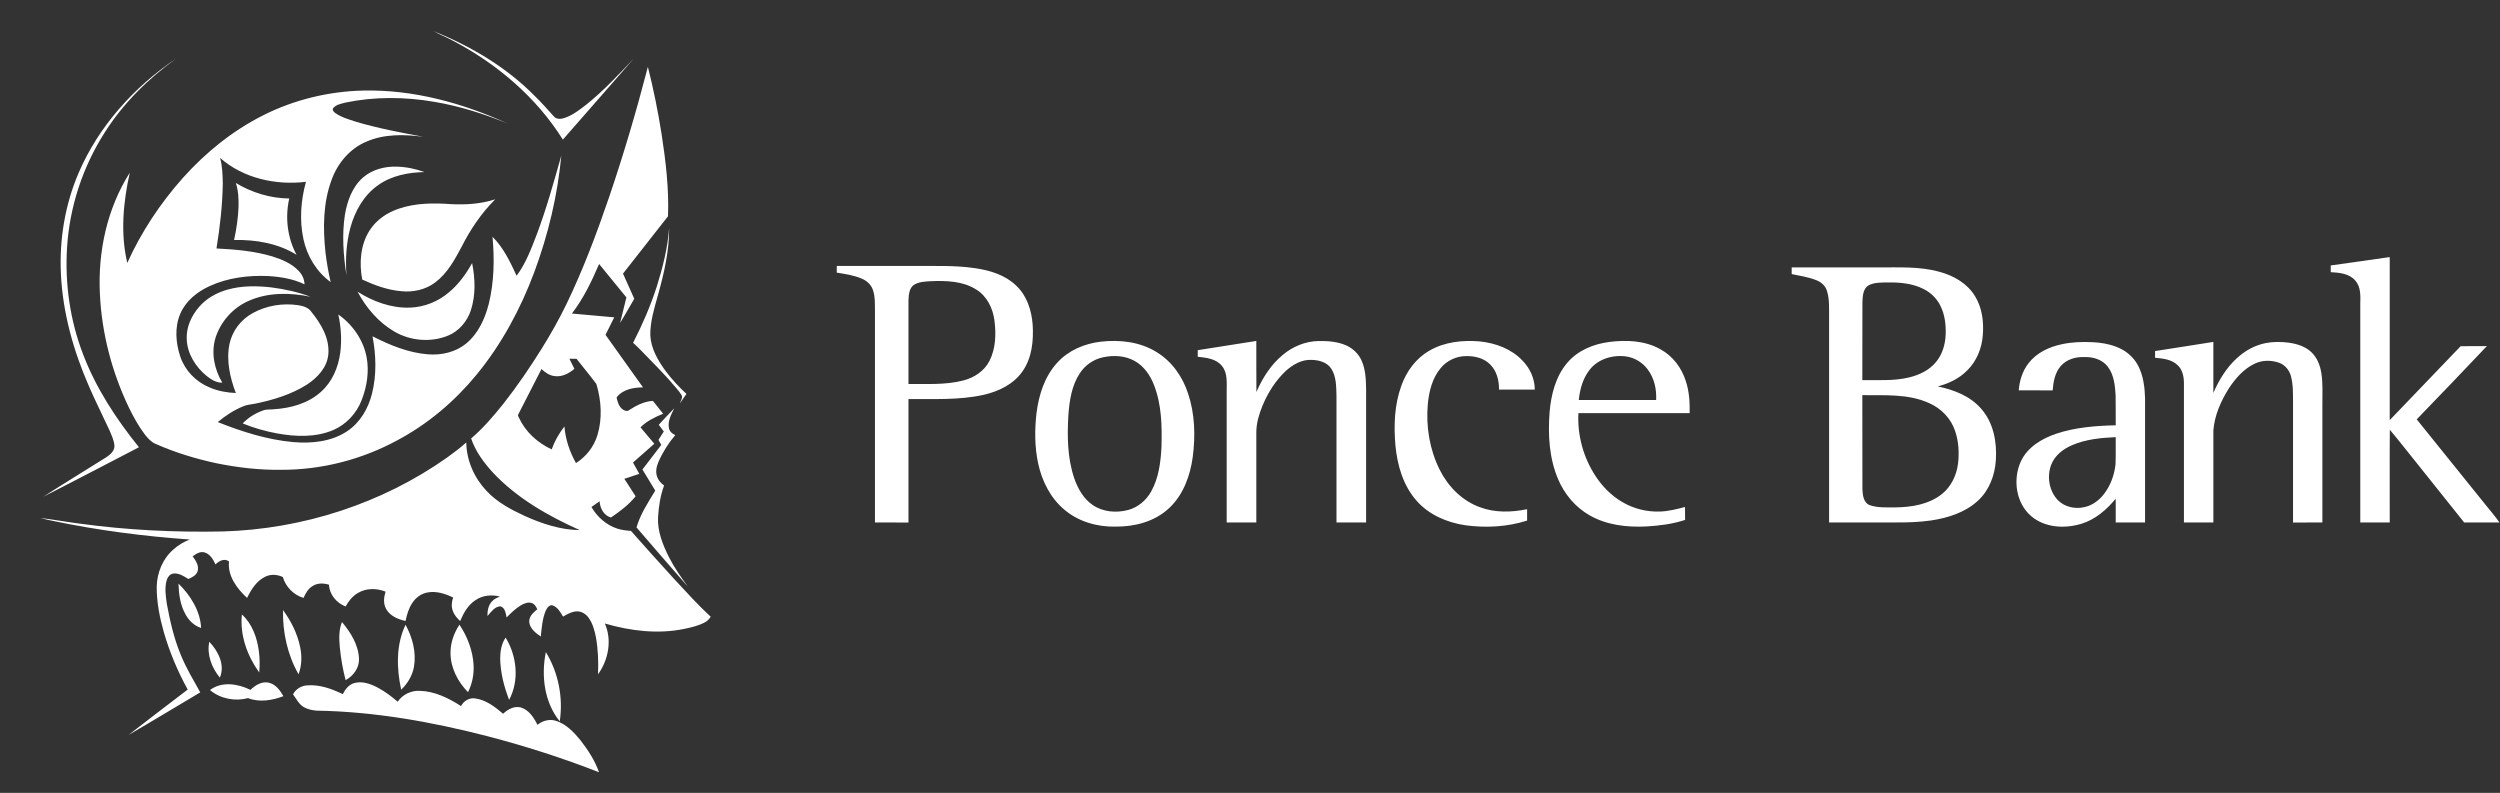 <svg version="1.2" xmlns="http://www.w3.org/2000/svg" viewBox="0 0 2573 816" width="2573" height="816">
	<rect x="0" y="0" width="2573" height="816" fill="#333333" stroke="none"/>
	<title>Ponce_Bank_Logo-svg</title>
	<style>
		.s0 { fill: #ffffff } 
	</style>
	<g id="#003063ff">
		<path id="Layer" fill-rule="evenodd" class="s0" d="m2398.8 273.2c20.2-2.8 40.4-5.7 60.7-8.6 0 55.9 0 111.8 0 167.8 24.4-25.3 48.7-50.7 73-76.1 9-0.1 18 0 27-0.1q-35.9 37.9-72.2 75.4c23.5 29.1 47 58.3 70.5 87.5 4.9 6.2 10.2 12.1 14.6 18.6-12.1 0.1-24.2 0-36.3 0-14.9-18.7-29.9-37.4-44.8-56.1-10.6-13-20.8-26.4-31.7-39.3-0.3 31.8 0 63.6-0.1 95.4q-15.1 0-30.3 0 0-112.3 0-224.7c0.2-8.2 0.7-17.5-5-24.1-6.2-7.4-16.5-8.3-25.4-8.8q-0.1-3.4 0-6.9zm-1537.6 0.5q39.9 0 79.8 0c21 0.2 42.2-0.8 63 2.4 15.1 2.2 30.7 7 41.9 17.9 11 10.3 15.8 25.4 16.9 40 1.1 16.6-0.7 34.4-10.5 48.3-9.2 13.2-24.4 20.5-39.7 24-25.4 5.7-51.7 4.2-77.6 4.4q0 63.6 0 127.1-17.3 0-34.5-0.1 0-108.3 0-216.7c-0.1-7.8 0.4-15.8-2.3-23.2-1.9-5-6.1-8.8-11-10.9-8.2-3.6-17.2-4.9-26-6.3q0-3.4 0-6.9zm79.1 19.7c-4.7 3.6-5 10.1-5.3 15.5 0 28.8 0 57.6 0 86.3 18.9-0.2 38.3 1.2 56.8-3.7 11-2.9 21.3-9.7 26.6-20.1 6.4-12.7 6.9-27.6 5.1-41.5-1.6-12.5-7.6-25-18.6-31.8-13.8-8.9-30.9-9.3-46.8-8.7-6 0.4-12.6 0.5-17.8 4zm903.7-18.2q44 0 88 0c21.4 0.2 43.4-1.3 64.3 4.6 14.5 3.9 28.6 12 36.5 25.2 7.3 11.9 9 26.4 7.9 40.1-1 13.3-6.3 26.4-15.7 35.8-8.3 8.6-19.3 13.9-30.7 16.8 16.6 3.5 33.6 9.9 44.9 23.2 12.6 14.3 16.2 34.4 14.9 53-1 15.4-6.9 31-18.6 41.6-13.2 12.1-30.9 17.6-48.3 20.2-12 1.7-24.1 2.1-36.2 2q-34.3 0.1-68.5 0 0-105.3 0-210.7c-0.1-9.2 0.6-18.7-2.2-27.6-1.5-5.2-5.9-9.1-10.9-11-8.1-3.2-16.9-4.6-25.4-6.3q0-3.4 0-6.9zm78.9 18.6c-5.7 3.7-5.8 11.2-6.1 17.2-0.1 26.8 0 53.5-0.1 80.2 16.1-0.2 32.5 1.1 48.3-2.8 10.4-2.5 20.7-7.4 27.6-15.9 6.6-7.9 9.5-18.2 9.9-28.4 0.3-9.7-0.8-19.7-5-28.5-3.6-7.9-10.1-14.4-17.8-18.2-11.3-5.7-24.2-6.9-36.7-6.7-6.8 0.1-14-0.2-20.1 3.1zm-6.2 112.9c0.1 32.2 0 64.3 0.1 96.4 0.2 6.1 0.9 14.2 7.5 16.8 8.6 3 17.8 2.2 26.7 2.3 16.6-0.2 34.2-3.1 47.6-13.7 9.5-7.6 15.1-19.3 16.6-31.3 1.3-11.1 0.7-22.7-2.9-33.3-4.2-13.1-14.5-23.7-27-29.1-21.5-9.7-45.6-7.8-68.6-8.1zm-784.1-55c19.7-2.3 40.7 0 57.8 10.7 15.7 9.5 26.8 25.4 32.4 42.7 7 20.9 7.6 43.4 4.8 65.1-2.6 19.4-9.8 39.3-24.5 52.9-14.7 13.8-35.4 19.1-55.1 18.9-18.7 0.4-38.1-5.1-52.5-17.4-14.4-12-23.1-29.5-27-47.5-3.7-17.1-3.7-34.9-1.7-52.2 2.4-18.7 8.4-37.6 21.4-51.7 11.3-12.5 27.8-19.5 44.4-21.5zm2.8 16c-9.9 2-18.8 8.2-24.2 16.7-8.2 12.5-10.5 27.8-11.6 42.5-1.3 21.9-1.1 44.4 6 65.3 3.7 10.6 9.4 20.9 18.8 27.4 10.5 7.4 24.4 8.5 36.6 5.3 10.2-2.7 18.8-10 23.8-19.1 7.8-14 9.8-30.2 10.6-45.9 0.6-21.4 0.2-43.4-7.7-63.6-3.9-10.1-10.4-19.6-20.1-24.9-9.7-5.4-21.5-6-32.2-3.7zm97.3-7.3q30.2-4.8 60.3-9.5c0.1 17.5-0.1 35.1 0.1 52.6 6.2-14.4 14.9-28.2 27.2-38.3 10.2-8.6 23.3-14 36.7-14.2 9.9-0.2 20.1 0.6 29.2 4.8 6.5 3.1 12 8.4 15 15 4.2 9.1 4.6 19.4 4.8 29.2q0 68.9 0 137.7-15.3 0.1-30.5 0 0-65.3 0-130.7c-0.3-9.2-0.1-19.2-5.2-27.3-4.3-6.9-12.9-9.2-20.6-9.3-9.9-0.5-19 4.8-26.2 11.2-10.8 10.1-18.8 22.9-24.4 36.6-3.4 8.5-6.1 17.5-6.1 26.8q0 46.4 0 92.7-15.3 0-30.5 0 0-67.3 0-134.7c-0.1-8.7 1.2-18.6-4.6-26-5.8-7.7-16.2-8.9-25.2-9.8q0-3.4 0-6.8zm238.3 0.6c15.6-9.2 34.4-11.1 52.1-9.6 16.2 1.7 32.5 7.7 43.8 19.7 7.8 7.9 12.7 18.7 12.7 29.9-12.3 0-24.5 0-36.8 0 0.1-9.3-2.3-19.1-9-25.8-6.4-6.6-16-8.9-24.9-8.7-9.9 0-19.8 4.6-26.1 12.3-8.7 10.3-12 23.9-13.3 37.1-2 23 1.8 46.7 12.2 67.5 8.6 17.2 23 32 41.4 38.6 15.5 5.9 32.6 5.3 48.6 2.1q0.1 5.9 0 11.7c-20.4 6.5-42.4 7.7-63.6 4.8-18.9-2.8-37.6-10.8-50.3-25.4-13.7-15.6-19.7-36.3-21.6-56.6-1.8-20.6-1.1-41.8 6-61.4 5.2-14.8 15-28.3 28.8-36.2zm184.9-9c17.8-2.3 36.9-1.6 52.9 7.4 12.7 6.9 21.9 19 26.2 32.7 3.6 10.6 4.2 22 4 33.1q-57.3 0-114.5 0c-1.2 22.7 5.1 45.7 17.6 64.7 7.1 10.9 16.6 20.5 27.9 27 11.5 6.7 24.8 10 38 9.6 9-0.2 17.7-2.5 26.2-4.7q0 6.6 0.1 13.3c-12.7 4.2-26.1 5.9-39.4 6.7-20.2 1.1-41.3-1.3-59-11.5-14.6-8.3-25.8-21.8-32.3-37.1-9.2-21.6-10.5-45.5-8.8-68.6 1.5-18.3 6.2-37.2 18.4-51.4 10.6-12.5 26.7-19.1 42.7-21.2zm-20.1 28.9c-6.8 8.8-9.8 19.9-10.9 30.8 26.5 0.1 53.1 0 79.6 0 0.6-11-1.9-22.6-8.7-31.5-4.9-6.7-12.5-11.5-20.7-13.1-14.2-2.5-30.4 2-39.3 13.8zm486.2-26.6c10.4-2.3 21.2-2.6 31.9-2.1 10.9 0.6 22.1 2.7 31.6 8.3 6.6 4 12.1 9.8 15.5 16.7 5 10.1 6.4 21.6 6.7 32.7q0 63.9 0 127.8-15.1 0.1-30.2 0c0-8.1 0-16.3 0-24.4-9.4 11.3-21.1 21.5-35.4 25.8-17.1 5.2-37.4 4.1-51.5-7.8-15.9-13.5-19.2-38-10.7-56.5 6.8-14.6 21.5-23.4 36.3-28.4 19.7-6.6 40.6-8.2 61.3-8.7-0.1-10.2 0.1-20.5-0.1-30.7-0.6-10.1-1.6-21.1-8-29.5-5.6-7.5-15.4-10.4-24.5-10-8.8-0.3-18.2 2.4-24.1 9.4-5.9 6.8-7.5 16.1-8.2 24.9-11.6-0.1-23.3 0-34.9-0.1 0.8-9.9 3.8-19.8 10-27.8 8.3-10.8 21.2-16.9 34.3-19.6zm10.3 104c-9 3.9-17.4 10.4-21.1 19.8-4.8 12.2-2.3 27.3 6.9 36.8 6.9 6.9 17.5 9.2 26.9 7.1 8.3-1.7 15.4-7 20.4-13.5 6.8-8.8 10.7-19.6 11.9-30.6 0.4-9.3 0.1-18.6 0.2-28-15.3 0.7-31 2.2-45.2 8.4zm85.7-97c20-3 40-6.3 60-9.4 0 17.5-0.1 35 0 52.5 5.7-13.2 13.3-25.7 23.9-35.5 8.4-7.8 18.7-13.6 30-15.8 7.6-1.5 15.5-1.4 23.1-0.5 8.5 1.1 17.2 3.7 23.6 9.6 6.1 5.6 9.2 13.6 10.5 21.5 1.8 11 1 22.2 1.1 33.3q0 60.4 0 120.7-15.1 0-30.2 0.1 0-61.4 0-122.8c-0.1-9.4 0.3-18.9-2.2-28-1.7-6.2-6.2-11.6-12.3-13.7-8.1-2.8-17.3-2.8-25 1-11.4 5.4-19.9 15.3-26.7 25.6-8.1 13-14.6 27.6-15.8 43-0.1 31.6 0 63.2 0 94.8q-15.1 0-30.3 0 0-71.3 0-142.7c0.1-6.9-1.3-14.4-6.5-19.2-6.2-6-15.1-6.8-23.2-7.6q0-3.4 0-6.9z"/>
		<path id="Layer" fill-rule="evenodd" class="s0" d="m462 300.9c10-8.2 17.6-18.9 23.9-30.1 3.2 16 3.8 32.9-1.3 48.6-3.8 11.4-12.2 21.4-23.4 26-17.8 7.3-38.9 5.5-55.4-4.2-16.3-9.5-29-24.4-37.8-41 16 10.2 34.8 17.1 54 16.4 14.6-0.5 28.9-6.2 40-15.7zm-113.8 22.8c14.7 10.3 25.7 26.1 29.1 43.8 2.8 14.8 0.4 30.1-5 44.1-5.2 13.7-15.9 25.3-29.5 31.1-18.3 7.7-38.9 6.8-58 3.3-11.9-2.2-23.7-5.6-35-10.2 5.7-6.1 13-10.5 20.8-13.3 3.6-1.5 7.5-0.8 11.3-1.3 17.3-1.1 35.3-6 48.4-17.9 11.6-10.2 17.9-25.2 19.9-40.3 1.7-13.1 0.8-26.4-2-39.3zm98-291.6c38.4 15.4 74.9 37 104.1 66.6 7 6.8 13.4 14.1 19.9 21.3 2.8 3.1 7.5 2.6 11.1 1.3 8.1-2.8 15-8.1 21.7-13.3 17.9-14.2 33.4-31 49.1-47.5q-36.4 41.6-72.8 83.2c-27.6-44.1-68.6-78.7-114.5-102.5-6.1-3.3-12.6-5.7-18.6-9.1zm220.6 36.7c5.8 22.8 10.4 45.9 14.1 69.1 4.3 28 7.7 56.4 6.6 84.7-15.5 19.7-30.9 39.4-46.3 59 3.8 8.7 7.8 17.2 11.6 25.9-4.9 8.2-9.5 16.7-14.6 24.9 2.1-8.8 4.4-17.5 6.5-26.3q-14-17.2-28.1-34.4c-7.6 17.8-16.1 35.5-28 51 14.5 1.3 29.1 2.5 43.6 3.9-3 6-6 12-9 18 12.9 18 25.7 36.1 38.6 54.1-9.8 0-21 2-27.2 10.4 1 4.7 2.5 9.9 6.8 12.6 1.7 1 4.1 2 5.9 0.5 7.4-4.8 15.6-9.1 24.7-9.6 3.4 4.4 7 8.8 10.5 13.2-8.4 3.5-16.8 7.5-23.3 14 4.7 5.7 9.5 11.2 14.2 16.9-7.2 6.5-14.6 12.9-21.9 19.3q3.3 5.8 6.5 11.7c-5.1 1.6-10.2 3.3-15.4 5.1 3.8 6 7.7 12 11.6 18-7.1 8.7-16.1 15.6-25.4 21.8-7.4-2-11.2-9.5-11.7-16.7q-4.2 3-8.4 5.9c5.9 10.2 15.2 18.5 26.5 22.2 4.6 1.5 9.4 2.1 14.2 2.4q21.8 24.7 44.1 49.1c12.4 13.3 24.6 26.9 38 39.3-1.5 2.3-3.5 4.4-6 5.7-6.5 3.5-13.8 5.2-21 6.7-27.2 5.7-55.6 2.2-82-5.5 7.6 17.1 3.7 37.5-7 52.3 0.5-12.6 0.1-25.3-2.1-37.8-1.4-7-3.2-14.2-7.4-20.1-2.7-4-7.2-6.9-12.1-6.9-5.3 0.2-10 2.8-14.4 5.4-2.7-4.4-5.4-9.6-10.6-11.5-3.6-1.1-6 2.8-7.3 5.6-3.4 8.3-4.1 17.5-5 26.4-5.3-3.6-11.3-8.2-11.9-15-0.3-5.7 4.2-9.8 8.3-13-1.2-2.7-2.8-5.6-5.8-6.5-3.8-1.2-7.8 0.5-11.1 2.4-5.5 3.3-10.2 7.9-14.7 12.5-0.9-4.2-1.5-10.1-6.4-11.5-6.1 0.3-9.6 6.1-13.3 10-0.1-5.4 0.9-11.4 4.9-15.3 2.1-2.4 5.1-3.6 8-4.7-8.4-2.2-17.8-1.4-25.1 3.6-7.8 5-12.4 13.3-15.9 21.6-3.1-2.9-6.1-6.2-7.5-10.4-1.8-4.4-1.3-9.4 0.3-13.8-8.2-4-17.5-7-26.6-5.2-6.4 1.2-11.9 5.3-15.4 10.7-3.8 5.5-5.6 12.1-7 18.6-7.8-1.7-16.2-5.2-20.1-12.6-3-5.4-2.2-11.9-0.5-17.6-9-3.6-19.9-3.8-28.4 1.4-5.6 3.2-9.6 8.4-12.7 13.9-9.4-3.6-16.6-12.3-17.1-22.4-5.5-1.7-11.7-1.9-16.6 1.2-4.7 2.7-7.5 7.5-9.6 12.4-10.1-3-18.3-11.3-21.3-21.5-5.6-2.7-12.5-3.2-18.2-0.3-8.9 4.3-14.4 13.2-18.6 21.8-10.4-9.6-20.2-22.6-18.6-37.5-4.5-3.7-10.4-0.6-13.9 3-2.4-5.1-5.5-10.6-11.2-12.3-4.6-1.4-8.8 1.4-12.3 4 3.2 4.3 6.7 9.6 5.1 15.3-1.4 4.3-5.8 6.4-9.6 8-4.6-2.9-9.7-6.3-15.5-5.6-3.9 0.6-6.1 4.3-7 7.8-1.9 7.6-0.7 15.6 0.4 23.3 3.3 17.9 7.4 35.9 14.4 52.7 5.5 13.5 13 25.9 20 38.5-24.6 14.6-49.1 29.5-73.8 43.8 20.1-15.7 40.6-31.1 60.9-46.7-10.3-18.7-18.7-38.6-24.6-59.1-4.3-15.2-7.4-30.9-7.3-46.8 0.3-14.4 6.2-28.8 17.2-38.3 4.9-4.4 10.7-7.9 16.8-10.2-47.5-3.4-94.9-9.5-141.5-19.3-4.1-0.9-8.2-1.7-12.3-2.9 13.5 1.6 26.9 4.1 40.4 5.8 48.7 6.7 98 9.1 147.1 8.1 82.4-2.3 164.3-28.7 231.6-76.4 6.7-4.8 13.2-9.8 19.3-15.2 0.2 18.5 8.2 36.5 20.9 49.9 10.8 11.6 25.1 19.2 39.4 25.8 17.8 8 36.8 14.3 56.5 14.5-32.6-14.6-64.6-32.8-89.3-59.1-9.4-10.3-18-21.8-22.5-35.2 12.5-10.7 23.2-23.3 33.4-36 14.2-18.1 27.1-37.1 39.3-56.6 9.2-14.8 17.8-30 25.4-45.7 17.2-35.6 31.1-72.7 43.9-110.1 15-44.2 28.2-88.9 39.9-134.1zm-80.8 300.4q2.6 5.2 5.2 10.4c-5.6 4.7-12.7 8.5-20.2 7.5-5.3-0.5-9.9-3.7-13.7-7.3-7.9 15.6-15.9 31.1-23.9 46.7-0.8 1.1 0.3 2.4 0.7 3.4 6.7 14.6 19.2 25.9 33.7 32.6 3-8.5 7.6-16.5 13.1-23.6 1.1 13.2 5.4 26.1 11.9 37.7 10.5-6.6 18.5-16.9 22.1-28.8 5.2-17 4-35.6-1.1-52.6-6.5-8.8-13.7-17.2-20.4-25.9q-3.7-0.1-7.4-0.1zm-505.1-191.2c20.7-48.2 57.2-88.7 100.5-117.8-28.7 20.6-54.4 45.9-73.4 75.8-22.8 35.5-36.4 76.8-39 119-2.3 37.1 3.1 74.8 16.5 109.6 13.3 35 34.1 66.6 57.5 95.7-32.8 17-65.5 34.2-98.4 50.9 21.4-13.8 43.3-27 64.8-40.6 4-2.7 8.4-6.3 8.4-11.6-0.3-5.6-2.9-10.8-5-15.9-6.9-15-14.4-29.8-21-45-16.1-36.7-27.2-75.9-29.1-116.1-1.7-35.4 4.2-71.4 18.2-104zm189.9-59.3c31.9-16.1 67.5-24.7 103.2-25.5 51.3-1.1 102 12.7 148.3 33.9-24.3-10-49.4-17.9-75.3-22.3-30.3-5.2-61.5-5.5-91.6 0.8-4.3 1.2-9.4 2-12.4 5.6-1.5 1.8 0.5 3.9 1.9 5 6.2 4.5 13.7 6.5 20.8 8.9 23 6.9 46.6 11.3 70.1 15.7-19.6-2.6-40.5-3.1-59 5.1-16.6 7-29.1 21.8-35.3 38.6-9.1 24-9.2 50.3-6.5 75.5 1.2 10.2 3 20.3 5.3 30.3-14.5-10.5-24.3-26.8-28-44.2-4.2-19.5-2.7-39.9 2.6-59-31 3.8-64.6-3.6-88.4-24.6 2.4 8.6 2.6 17.6 2.8 26.5-0.4 22.4-2.9 44.7-6.5 66.7 19.3 1 38.9 2.6 57.5 8.2 9.8 3.1 19.8 7.2 27 14.8 3.7 3.7 6 8.7 6.1 13.9-11.6-5.6-24.5-7.7-37.3-8.5-20.5-0.9-41.7 1.7-60.5 10.4-12.7 5.8-24.4 15.2-30 28.3-6.1 14-4.7 30.2 0 44.4 4.9 14.2 16.1 25.8 30 31.5 8.5 3.7 17.8 5.4 27.1 5.8-6-15.9-10-33.5-6.5-50.5 2.8-13.5 11.9-25.3 24-31.8 14.1-7.8 30.9-10.5 46.8-8.1 4.9 0.8 10.3 2.3 13.3 6.6 10 12.4 19.2 27.5 17.6 44.2-1.3 13.3-11.2 23.9-22 30.9-16.1 10.2-34.6 15.8-53.1 19.6-4.2 0.9-8.6 1-12.6 2.8-9.5 3.9-18.2 9.6-26.1 16.2 25 9.9 50.9 18.2 77.8 20.6 18.8 1.6 39-0.4 55.1-11 13.5-8.8 22.1-23.6 25.9-39 4.8-19.3 4.2-39.5 0.5-58.9 18 9.2 37.2 17.1 57.5 18.6 13.7 1 28-2.3 38.7-11 12.5-10.2 19.5-25.5 23.4-40.8 5.6-22.6 6-46.1 3.9-69.2 11.3 11.2 18.2 25.8 24.8 40.1 9.5-12.7 15-27.7 20.7-42.4 10-26.6 17.6-54 25.3-81.3-3.8 41-13.5 81.4-27.8 120-14.2 37.9-33.6 74.1-59.4 105.5-22.5 27.4-50.1 50.8-81.5 67.5-36.6 19.9-78.2 30.6-119.9 30.4-22.4 0.3-44.7-2.3-66.6-6.8-21.3-4.6-42.4-11-62.4-19.9-4.5-1.8-7.7-5.6-10.7-9.2-6.8-8.9-12.2-18.8-17.1-28.9-17.3-36.4-27.7-76.3-29.5-116.6-2.1-43.2 7.4-87.6 30.8-124.4-6.8 30.3-9.8 62.4-2.6 92.9 14.4-31.9 34-61.4 57.2-87.5 23.4-26.1 51.1-48.6 82.6-64.4zm102.8 64c9.4-8.2 22.2-11.5 34.4-11.2 9.8 0.2 19.6 2.2 28.8 5.6-16.5 0.3-33.7 3.6-47.4 13.3-14.9 10.3-24.2 26.9-28.8 44-4.3 16-5.2 32.7-4 49.1-3.2-20.6-4.8-41.8-1.6-62.6 2.4-14.1 7.6-28.6 18.6-38.2zm-130.9 5.6c16.5 10 35.7 15.8 55 16-4.4 19.3-2 40.3 7.5 57.9-19.1-11.8-42.1-15.7-64.3-15.2 2.5-11.1 4.1-22.5 4.6-33.9 0.2-8.3-0.1-16.8-2.8-24.8zm221.4 21.8c15.3 0.8 31-0.2 45.6-5-14.2 14.2-25.6 31-34.6 48.9-7.1 13.3-14.6 27.1-26.8 36.4-9.9 7.7-23 10.6-35.4 9.3-14-1.2-27.4-6.1-40.1-12-3.2-16.9-1.9-35.6 7.5-50.4 6.9-11 18.2-18.6 30.4-22.6 17.1-5.8 35.5-5.9 53.4-4.6zm211.8 85c6.2-19.7 11.3-39.9 12.8-60.6 0.1 23.4-5.1 46.4-11.4 68.8-3.8 13.7-8.2 27.5-8 41.8 0.7 13.7 7.9 26 15.8 36.8 6.4 8.5 13.6 16.3 21.4 23.5-2.3 3.2-4.5 6.5-6.8 9.8 0.8-2.5 2.7-5 2.2-7.7-1.5-2.9-3.6-5.3-5.6-7.8-11.2-13.4-23.6-25.7-35.8-38.3-2.9-2.9-5.8-5.9-8.9-8.6 9.5-18.6 17.9-37.8 24.3-57.7zm-441.8 3c14.7-4.2 30.3-4 45.3-2.3 13.7 1.8 27.2 4.7 40.1 9.6-21-4.4-43.8-4.6-63.7 4.3-16.1 7.1-28.7 21.3-34 38-4.7 15.5-1.2 32.4 7 46.1-6.1 0.3-11.3-3.2-15.9-6.7-11.5-9.3-20.2-23-20.7-38.1-0.6-12.2 4.8-24 12.7-33.1 7.5-8.8 18.1-14.7 29.2-17.8zm443.9 139.1c5.2-5.7 10.5-11.4 15.9-16.9-3.1 6.4-6.9 13.2-5.4 20.5 0.7 3.4 3.5 5.7 6.5 7-7.1 8.3-13 17.7-17.4 27.8-2.1 4.9-3.2 10.7-1 15.8 1.3 3.5 4 6.1 6.9 8.3-3.9 10.3-5.5 21.4-6.2 32.3-0.9 14.6 4.8 28.6 11.2 41.4 5.5 10.8 12.4 20.7 19.5 30.4-17.8-20.2-35.3-40.6-52.9-61 4-13.7 12-25.8 19.3-37.9-4.3-7.2-8.8-14.4-13.2-21.7 6.5-8.4 13-16.8 19.4-25.3q-1.5-2.6-2.9-5.2c1.8-2.9 3.7-5.7 5.5-8.6q-2.6-3.5-5.2-6.9zm-494.3 163.4c12.3 12.1 22.4 28 23.3 45.7-7.1-2.2-12.7-7.7-16.1-14.1-5.4-9.6-6.9-20.8-7.2-31.6zm107.6 27.3c8.3 11.3 14.8 24.2 17.6 38 2 9.3 1.7 19.1-1.6 28.1-11.4-19.9-16.5-43.3-16-66.1zm-42.3 4.5c10.5 9.6 15.6 23.7 17.4 37.6 1 7.3 1.1 14.8 0.4 22.1-12.3-17.1-20.1-38.5-17.8-59.7zm103 7.8c8.9 10.7 17 23.5 17.5 37.9 0.3 9.3-5.8 17.6-13.8 21.9-2.8-10.9-4.8-22.1-5.9-33.3-0.8-8.8-1.3-18.1 2.2-26.5zm60.9 69.6c-4.8-22-5.4-46.2 4.5-66.8 7.1 13 11.2 28.3 8.7 43.1-1.6 9.1-6.5 17.4-13.2 23.7zm50.8-37.9c-0.1-10.3 3.5-20.4 9.2-29 8.1 12.2 13.6 26.4 14.5 41.1 0.6 9.8-1.3 19.6-5.7 28.4-10.5-10.7-18.1-25.2-18-40.5zm51.1 6c0-7.5 1.3-15.4 5.6-21.7 11.6 19 14.3 44.2 3.6 64.1-5.2-13.5-8.9-27.8-9.2-42.4zm-299.4-17.4c9.1 9.5 16.5 23.8 10.9 36.9-8.4-10.1-13.6-23.7-10.9-36.9zm360.7 81.9c-16-19.7-19.2-47.1-14.3-71.3 12.9 21.1 18 46.8 14.3 71.3zm-318.3-32.4c4.9-4.8 11.7-9 18.8-7.4 7.1 1.6 11.7 7.9 15.1 13.9-11.5 4.4-24.7 6.6-36.4 2-13.5 3.6-28.5 0.7-39.2-8.3 12.1-9.2 28.9-6.5 41.7-0.2zm107.2-7.1c8.6-2.2 17.4 1.3 24.9 5.4 7 3.9 13.4 8.7 19.4 13.9 5-7.4 13.8-11.6 22.7-11.2 15.4 0.4 29.8 7.5 42.5 15.7 2.7-5.3 8.5-8.8 14.5-7.9 11.2 1.5 20.5 8.7 28.8 15.8 4.8-4.5 11.4-8.3 18.2-6.5 8.4 2.5 13.5 10.5 17.2 17.9 5.2-4.3 12.5-6.3 19.1-4.1 10.4 3.3 18.2 11.6 25 19.8 7.8 10.1 15 20.9 19.2 33.1-37.4-14.6-75.6-26.9-114.4-37-57.6-14.9-116.6-25.4-176.1-26.4-4.5-0.3-9-1.3-12.9-3.4-5.4-2.9-8-8.7-11.5-13.4 2.8-5.3 8.3-8.8 14.3-9.2 12.9-1.1 25.5 3.5 36.9 9 2.6-5.1 6.4-10 12.2-11.5z"/>
	</g>
</svg>